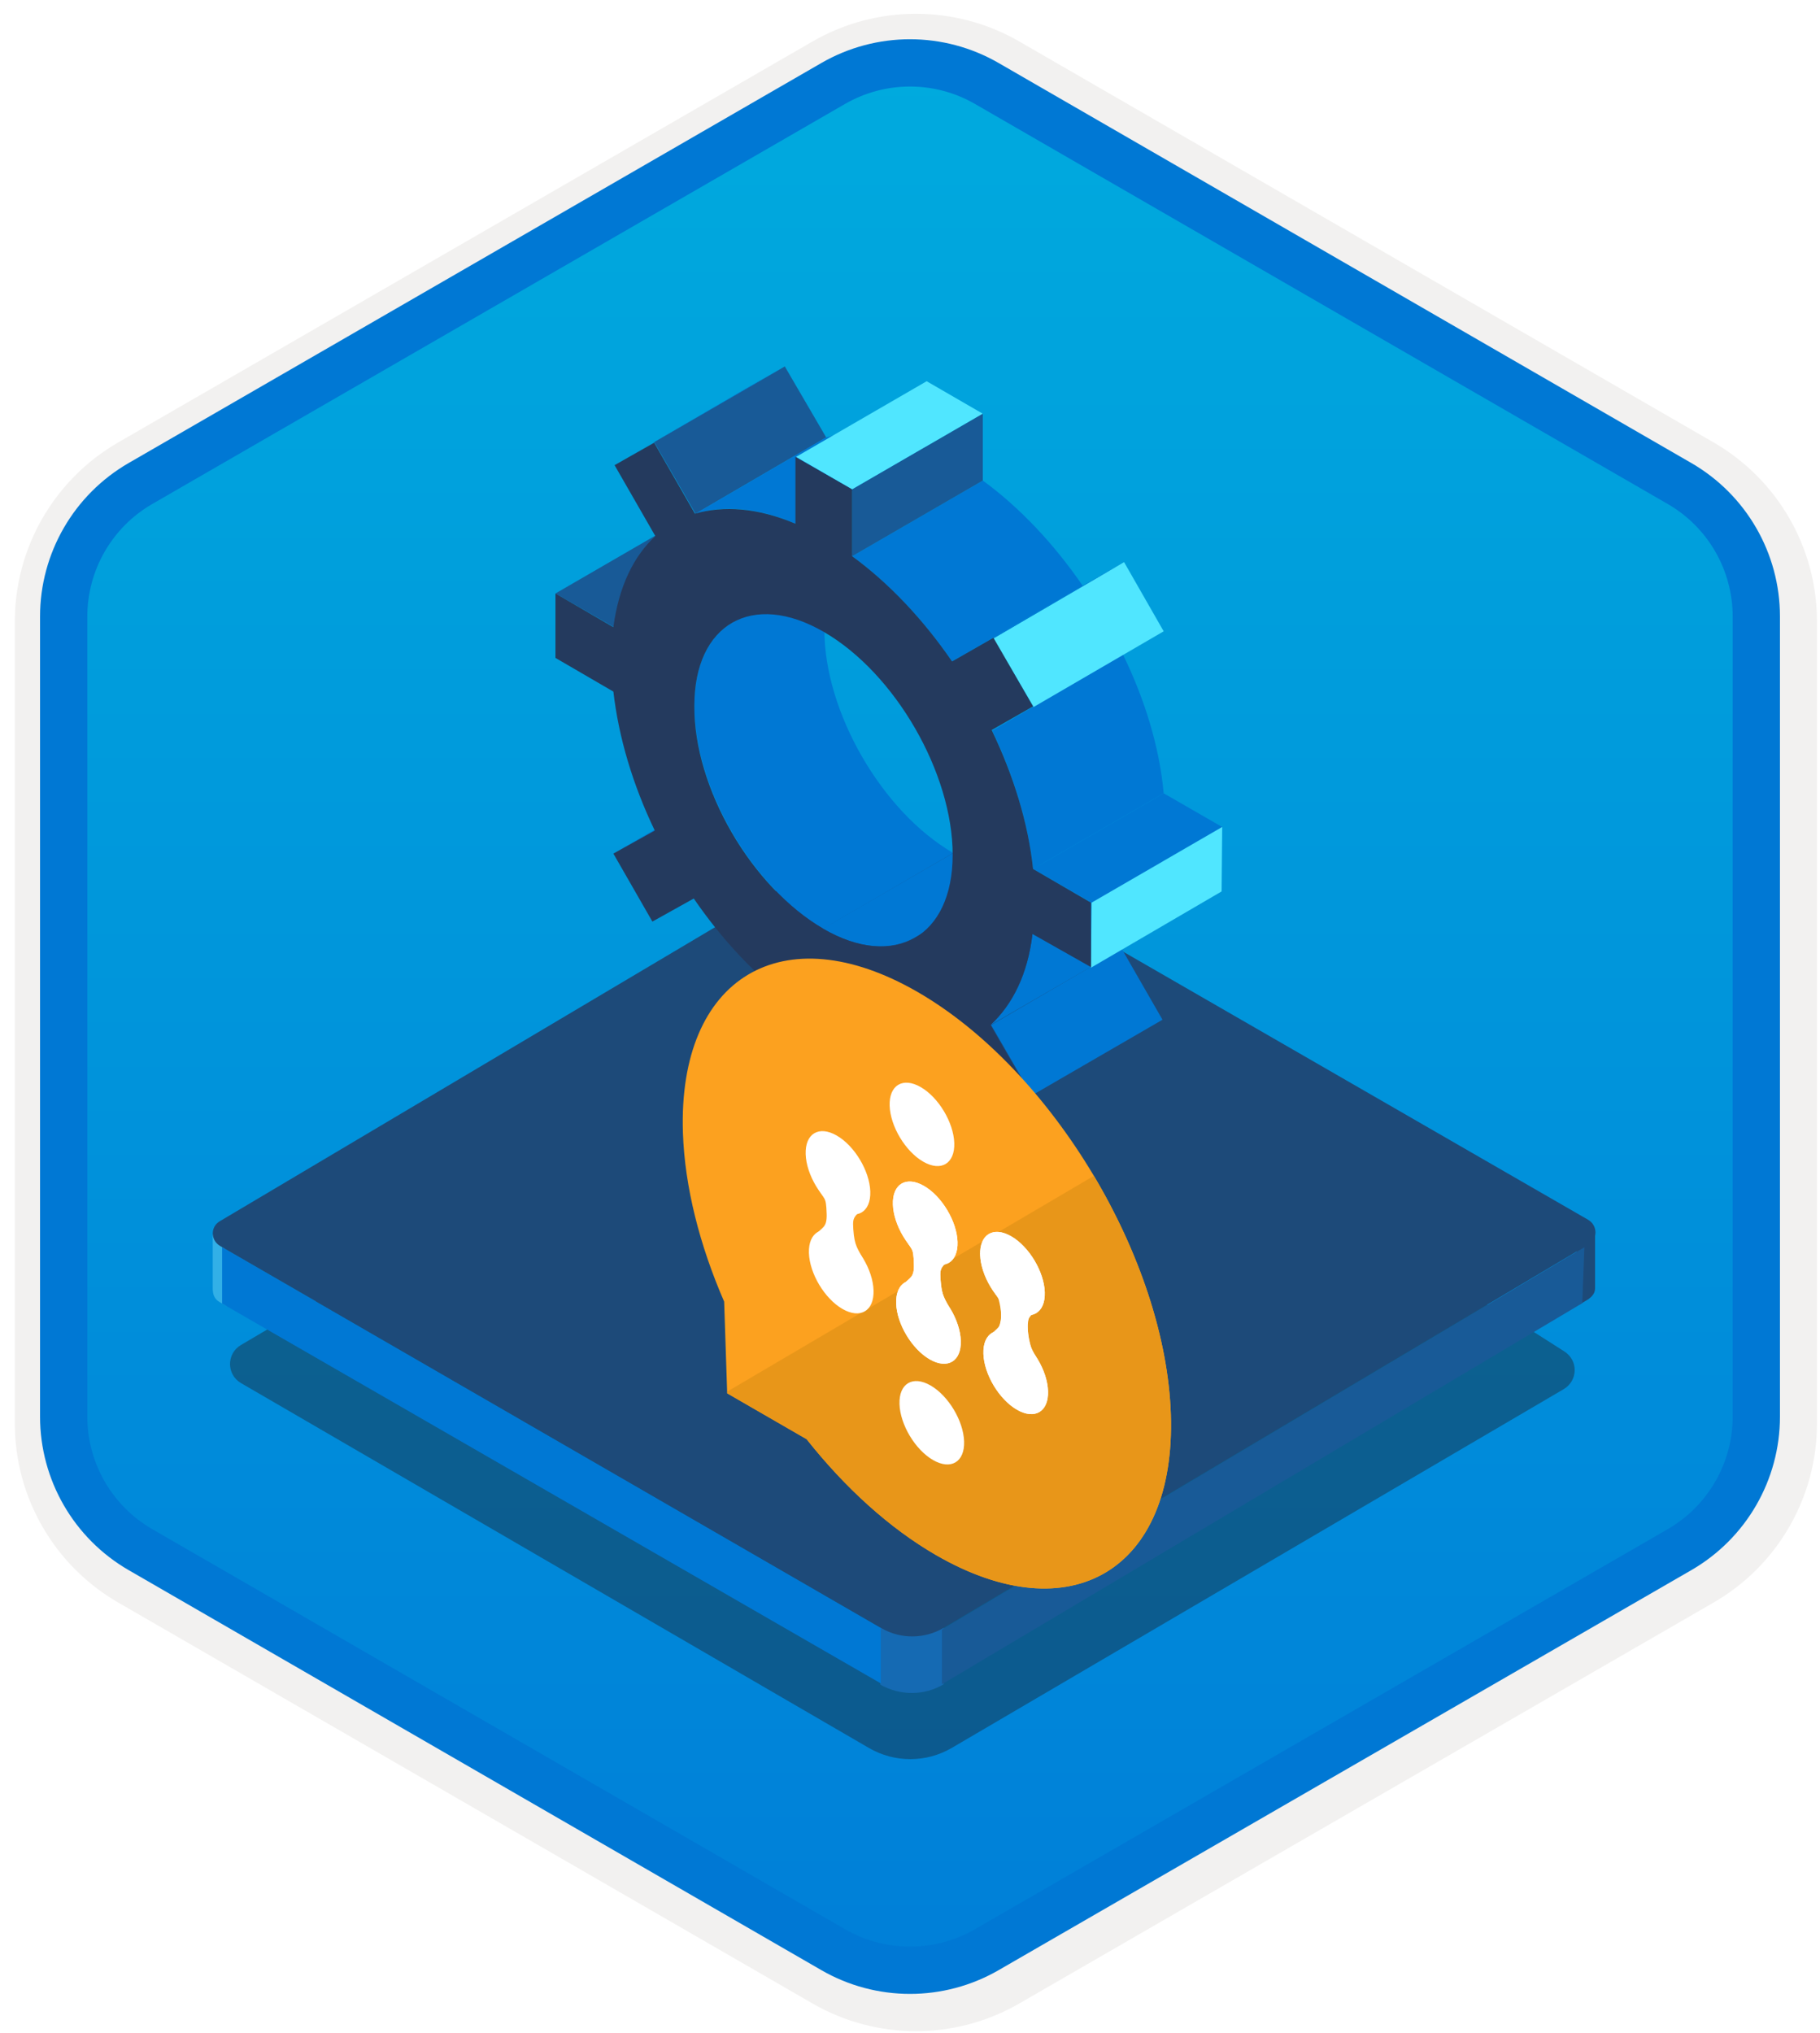 <svg width="154" height="172" viewBox="0 0 154 172" fill="none" xmlns="http://www.w3.org/2000/svg">
<g filter="url(#filter0_d)">
<path d="M70 6.041C74.332 3.541 79.668 3.541 84 6.041L142.746 39.959C147.078 42.459 149.746 47.081 149.746 52.083V119.917C149.746 124.919 147.078 129.541 142.746 132.041L84 165.959C79.668 168.459 74.332 168.459 70 165.959L11.254 132.041C6.922 129.541 4.254 124.919 4.254 119.917V52.083C4.254 47.081 6.922 42.459 11.254 39.959L70 6.041Z" fill="url(#paint0_linear)"/>
<path d="M84.875 4.526C80.002 1.712 73.998 1.712 69.125 4.526L10.379 38.443C5.506 41.257 2.504 46.456 2.504 52.083V119.917C2.504 125.544 5.506 130.744 10.379 133.557L69.125 167.474C73.998 170.288 80.002 170.288 84.875 167.474L143.621 133.557C148.494 130.744 151.496 125.544 151.496 119.917V52.083C151.496 46.456 148.494 41.257 143.621 38.443L84.875 4.526Z" stroke="#F2F1F0" stroke-width="3.5"/>
</g>
<path d="M70.5 7.062C74.522 4.74 79.478 4.74 83.5 7.062L142.112 40.902C146.134 43.224 148.612 47.516 148.612 52.16V119.84C148.612 124.484 146.134 128.776 142.112 131.098L83.5 164.938C79.478 167.26 74.522 167.26 70.5 164.938L11.888 131.098C7.866 128.776 5.388 124.484 5.388 119.84V52.16C5.388 47.516 7.866 43.224 11.888 40.902L70.5 7.062Z" stroke="#0078D4" stroke-width="4"/>
<path opacity="0.4" d="M132.33 117.509L80.532 147.872C78.364 149.137 75.689 149.137 73.52 147.872L20.386 117.003C19.157 116.28 19.157 114.509 20.386 113.786L75.689 81.183L129.872 112.738L132.366 114.328C133.559 115.088 133.522 116.786 132.33 117.509Z" fill="#1F1D21"/>
<path d="M19.012 104.425H18V108.979C18 109.521 18.145 109.919 18.614 110.172L19.193 110.497L19.012 109.087V104.425Z" fill="#32B0E7"/>
<path d="M134.462 104.208L134.498 104.461L133.522 104.822L133.197 107.931L133.667 110.353L134.39 109.919C134.824 109.594 134.968 109.34 134.968 108.943V104.208H134.462Z" fill="#1D4A79"/>
<path d="M79.846 137.028V142.486C78.219 143.462 76.159 143.462 74.496 142.522V136.884" fill="#156AB3"/>
<path d="M74.532 137.715V142.414L18.795 110.28V105.509L74.532 137.715Z" fill="#0078D4"/>
<path d="M79.701 137.86L134.065 105.509L133.884 110.244L79.701 142.486V137.86Z" fill="#185A97"/>
<path d="M18.614 103.304L73.846 70.52C75.002 69.833 76.448 69.833 77.641 70.484L134.39 103.196C135.185 103.666 135.221 104.822 134.39 105.292L79.846 137.715C78.255 138.655 76.231 138.691 74.605 137.751L18.614 105.401C17.819 104.931 17.783 103.774 18.614 103.304Z" fill="#1D4A79"/>
<path d="M51.901 72.212L62.955 65.81L66.456 63.81L55.403 70.262L51.901 72.212Z" fill="#0078D4"/>
<path d="M72.007 87.717L83.061 81.315L83.011 86.967L71.957 93.418L72.007 87.717Z" fill="#0078D4"/>
<path d="M47 50.206L58.053 43.804L63.005 46.605L51.952 53.056L47 50.206Z" fill="#185A97"/>
<path d="M61.904 52.707L72.958 46.305C71.007 47.455 69.757 49.856 69.757 53.307C69.757 60.209 74.608 68.661 80.66 72.162L69.657 78.564C63.655 75.063 58.754 66.661 58.754 59.709C58.754 56.308 59.954 53.857 61.904 52.707Z" fill="#0078D4"/>
<path d="M88.462 72.912L77.409 79.314C75.408 80.465 72.657 80.314 69.607 78.564L80.66 72.162C83.711 73.913 86.462 74.063 88.462 72.912Z" fill="#0078D4"/>
<path d="M83.861 86.716L94.914 80.265L98.365 86.266L87.312 92.668L83.861 86.716Z" fill="#0078D4"/>
<path d="M55.352 37.402L66.406 31L69.907 37.002L58.853 43.454L55.352 37.402Z" fill="#185A97"/>
<path d="M52.002 39.352L63.055 32.901L66.406 31L55.352 37.402L52.002 39.352Z" fill="#0078D4"/>
<path d="M87.362 79.014L98.415 72.612C98.015 76.013 96.715 78.564 94.864 80.315L83.811 86.716C85.711 84.966 86.962 82.415 87.362 79.014Z" fill="#0078D4"/>
<path d="M58.853 43.454L69.907 37.002C72.358 36.302 75.208 36.502 78.409 37.852L67.306 44.304C64.155 42.953 61.254 42.703 58.853 43.454Z" fill="#0078D4"/>
<path d="M87.412 73.513L98.465 67.111L103.417 69.962L92.363 76.364L87.412 73.513Z" fill="#0078D4"/>
<path d="M92.363 76.363L103.417 69.961L103.367 75.413L92.313 81.865L92.363 76.363Z" fill="#50E6FF"/>
<path d="M83.961 61.809L95.014 55.357C96.865 59.158 98.115 63.209 98.465 67.111L87.412 73.513C87.012 69.661 85.761 65.61 83.961 61.809Z" fill="#0078D4"/>
<path d="M72.107 47.055L83.161 40.653C86.312 42.953 89.212 46.054 91.613 49.556L80.56 55.957C78.159 52.456 75.258 49.355 72.107 47.055Z" fill="#0078D4"/>
<path d="M67.356 38.652L78.409 32.251L83.161 35.001L72.107 41.403L67.356 38.652Z" fill="#50E6FF"/>
<path d="M72.107 41.403L83.161 35.001V40.653L72.107 47.055V41.403Z" fill="#185A97"/>
<path d="M84.061 54.007L95.114 47.555L98.465 53.407L87.462 59.809L84.061 54.007Z" fill="#50E6FF"/>
<path d="M80.56 55.957L91.613 49.556L95.114 47.555L84.061 54.007L80.56 55.957Z" fill="#0078D4"/>
<path d="M87.412 73.513L92.313 76.363V81.815L87.362 79.014C86.962 82.415 85.661 84.966 83.811 86.716L87.262 92.718L83.911 94.619L80.46 88.617C78.009 89.317 75.158 89.117 71.957 87.717V93.368L67.156 90.618V84.916C64.005 82.615 61.104 79.514 58.703 76.013L55.202 77.964L51.901 72.212L55.403 70.262C53.552 66.41 52.352 62.409 51.901 58.508L47 55.657V50.206L51.901 53.056C52.352 49.656 53.602 47.055 55.453 45.354L52.002 39.352L55.352 37.452L58.803 43.454C61.254 42.754 64.105 42.953 67.306 44.304V38.652L72.107 41.403V47.055C75.258 49.355 78.159 52.456 80.56 55.957L84.061 53.957L87.412 59.758L83.911 61.759C85.761 65.61 87.012 69.661 87.412 73.513ZM69.657 78.564C75.658 82.065 80.61 79.264 80.61 72.312C80.61 65.41 75.758 56.958 69.707 53.457C63.655 49.956 58.754 52.806 58.754 59.709C58.703 66.66 63.605 75.063 69.657 78.564Z" fill="#243A5E"/>
<g filter="url(#filter1_d)">
<path fill-rule="evenodd" clip-rule="evenodd" d="M79.215 127.564C90.615 134.146 99.505 128.816 99.071 115.659C98.637 102.502 89.043 86.5 77.642 79.918C66.242 73.336 57.352 78.666 57.786 91.823C57.938 96.415 59.205 101.353 61.275 106.116L61.531 113.872L68.251 117.752C71.478 121.822 75.236 125.267 79.215 127.564Z" fill="#FCA11F"/>
<path fill-rule="evenodd" clip-rule="evenodd" d="M99.071 115.659C99.505 128.816 90.615 134.146 79.215 127.564C75.236 125.267 71.478 121.823 68.251 117.752L61.531 113.872L61.526 113.731L92.559 95.474C96.386 101.904 98.856 109.131 99.071 115.659Z" fill="#E89619"/>
<circle r="3.157" transform="matrix(0.866 0.5 0.033 0.999 78.012 91.12)" fill="white"/>
<circle r="3.157" transform="matrix(0.866 0.5 0.033 0.999 78.845 116.362)" fill="white"/>
<circle r="3.157" transform="matrix(0.866 0.5 0.033 0.999 85.946 112.105)" fill="white"/>
<circle r="3.157" transform="matrix(0.866 0.5 0.033 0.999 85.67 103.743)" fill="white"/>
<path d="M84.712 107.214C84.752 108.42 83.707 109.961 83.215 110.605L88.614 113.723C88.085 112.592 87.07 109.999 86.968 108.516C86.923 107.869 87.078 107.236 87.309 106.687C87.609 105.977 88.038 105.406 88.331 105.125L82.931 102.007C83.576 103.283 84.66 105.636 84.712 107.214Z" fill="white"/>
<circle r="3.157" transform="matrix(0.866 0.5 0.033 0.999 71.182 103.581)" fill="white"/>
<circle r="3.157" transform="matrix(0.866 0.5 0.033 0.999 70.906 95.219)" fill="white"/>
<path d="M69.948 98.69C69.987 99.895 69.559 99.781 69.066 100.425L73.096 102.674C72.567 101.543 72.306 101.475 72.203 99.992C72.159 99.345 72.175 99.124 72.433 98.809C72.721 98.456 72.66 98.617 72.953 98.336L69.133 96.362C69.779 97.638 69.896 97.112 69.948 98.69Z" fill="white"/>
<circle r="3.157" transform="matrix(0.866 0.5 0.033 0.999 85.946 112.105)" fill="white"/>
<circle r="3.157" transform="matrix(0.866 0.5 0.033 0.999 85.67 103.743)" fill="white"/>
<path d="M84.712 107.214C84.752 108.42 84.323 108.305 83.83 108.949L87.861 111.198C87.332 110.068 87.07 109.999 86.968 108.516C86.923 107.869 86.939 107.648 87.197 107.333C87.485 106.98 87.424 107.141 87.717 106.86L83.897 104.887C84.543 106.162 84.66 105.636 84.712 107.214Z" fill="white"/>
<circle r="3.157" transform="matrix(0.866 0.5 0.033 0.999 78.564 107.843)" fill="white"/>
<circle r="3.157" transform="matrix(0.866 0.5 0.033 0.999 78.288 99.481)" fill="white"/>
<path d="M77.33 102.952C77.37 104.157 76.941 104.043 76.448 104.687L80.478 106.936C79.95 105.805 79.688 105.737 79.585 104.254C79.541 103.607 79.557 103.386 79.815 103.071C80.103 102.718 80.042 102.879 80.335 102.598L76.515 100.624C77.161 101.9 77.278 101.374 77.33 102.952Z" fill="white"/>
<circle r="3.157" transform="matrix(0.866 0.5 0.033 0.999 78.564 107.843)" fill="white"/>
<circle r="3.157" transform="matrix(0.866 0.5 0.033 0.999 78.288 99.481)" fill="white"/>
<path d="M77.33 102.952C77.37 104.157 76.941 104.043 76.448 104.687L80.478 106.936C79.95 105.805 79.688 105.737 79.585 104.254C79.541 103.607 79.557 103.386 79.815 103.071C80.103 102.718 80.042 102.879 80.335 102.598L76.515 100.624C77.161 101.9 77.278 101.374 77.33 102.952Z" fill="white"/>
</g>
<defs>
<filter id="filter0_d" x="0.754" y="0.666" width="152.992" height="171.168" filterUnits="userSpaceOnUse" color-interpolation-filters="sRGB">
<feFlood flood-opacity="0" result="BackgroundImageFix"/>
<feColorMatrix in="SourceAlpha" type="matrix" values="0 0 0 0 0 0 0 0 0 0 0 0 0 0 0 0 0 0 127 0"/>
<feOffset dx="0.5" dy="0.5"/>
<feColorMatrix type="matrix" values="0 0 0 0 0.824 0 0 0 0 0.831 0 0 0 0 0.835 0 0 0 1 0"/>
<feBlend mode="normal" in2="BackgroundImageFix" result="effect1_dropShadow"/>
<feBlend mode="normal" in="SourceGraphic" in2="effect1_dropShadow" result="shape"/>
</filter>
<filter id="filter1_d" x="53.771" y="77.097" width="49.316" height="61.287" filterUnits="userSpaceOnUse" color-interpolation-filters="sRGB">
<feFlood flood-opacity="0" result="BackgroundImageFix"/>
<feColorMatrix in="SourceAlpha" type="matrix" values="0 0 0 0 0 0 0 0 0 0 0 0 0 0 0 0 0 0 127 0"/>
<feOffset dy="4"/>
<feGaussianBlur stdDeviation="2"/>
<feColorMatrix type="matrix" values="0 0 0 0 0 0 0 0 0 0 0 0 0 0 0 0 0 0 0.25 0"/>
<feBlend mode="normal" in2="BackgroundImageFix" result="effect1_dropShadow"/>
<feBlend mode="normal" in="SourceGraphic" in2="effect1_dropShadow" result="shape"/>
</filter>
<linearGradient id="paint0_linear" x1="77" y1="2.003" x2="77" y2="170.003" gradientUnits="userSpaceOnUse">
<stop stop-color="#00ABDE"/>
<stop offset="1" stop-color="#007ED8"/>
</linearGradient>
</defs>
</svg>
